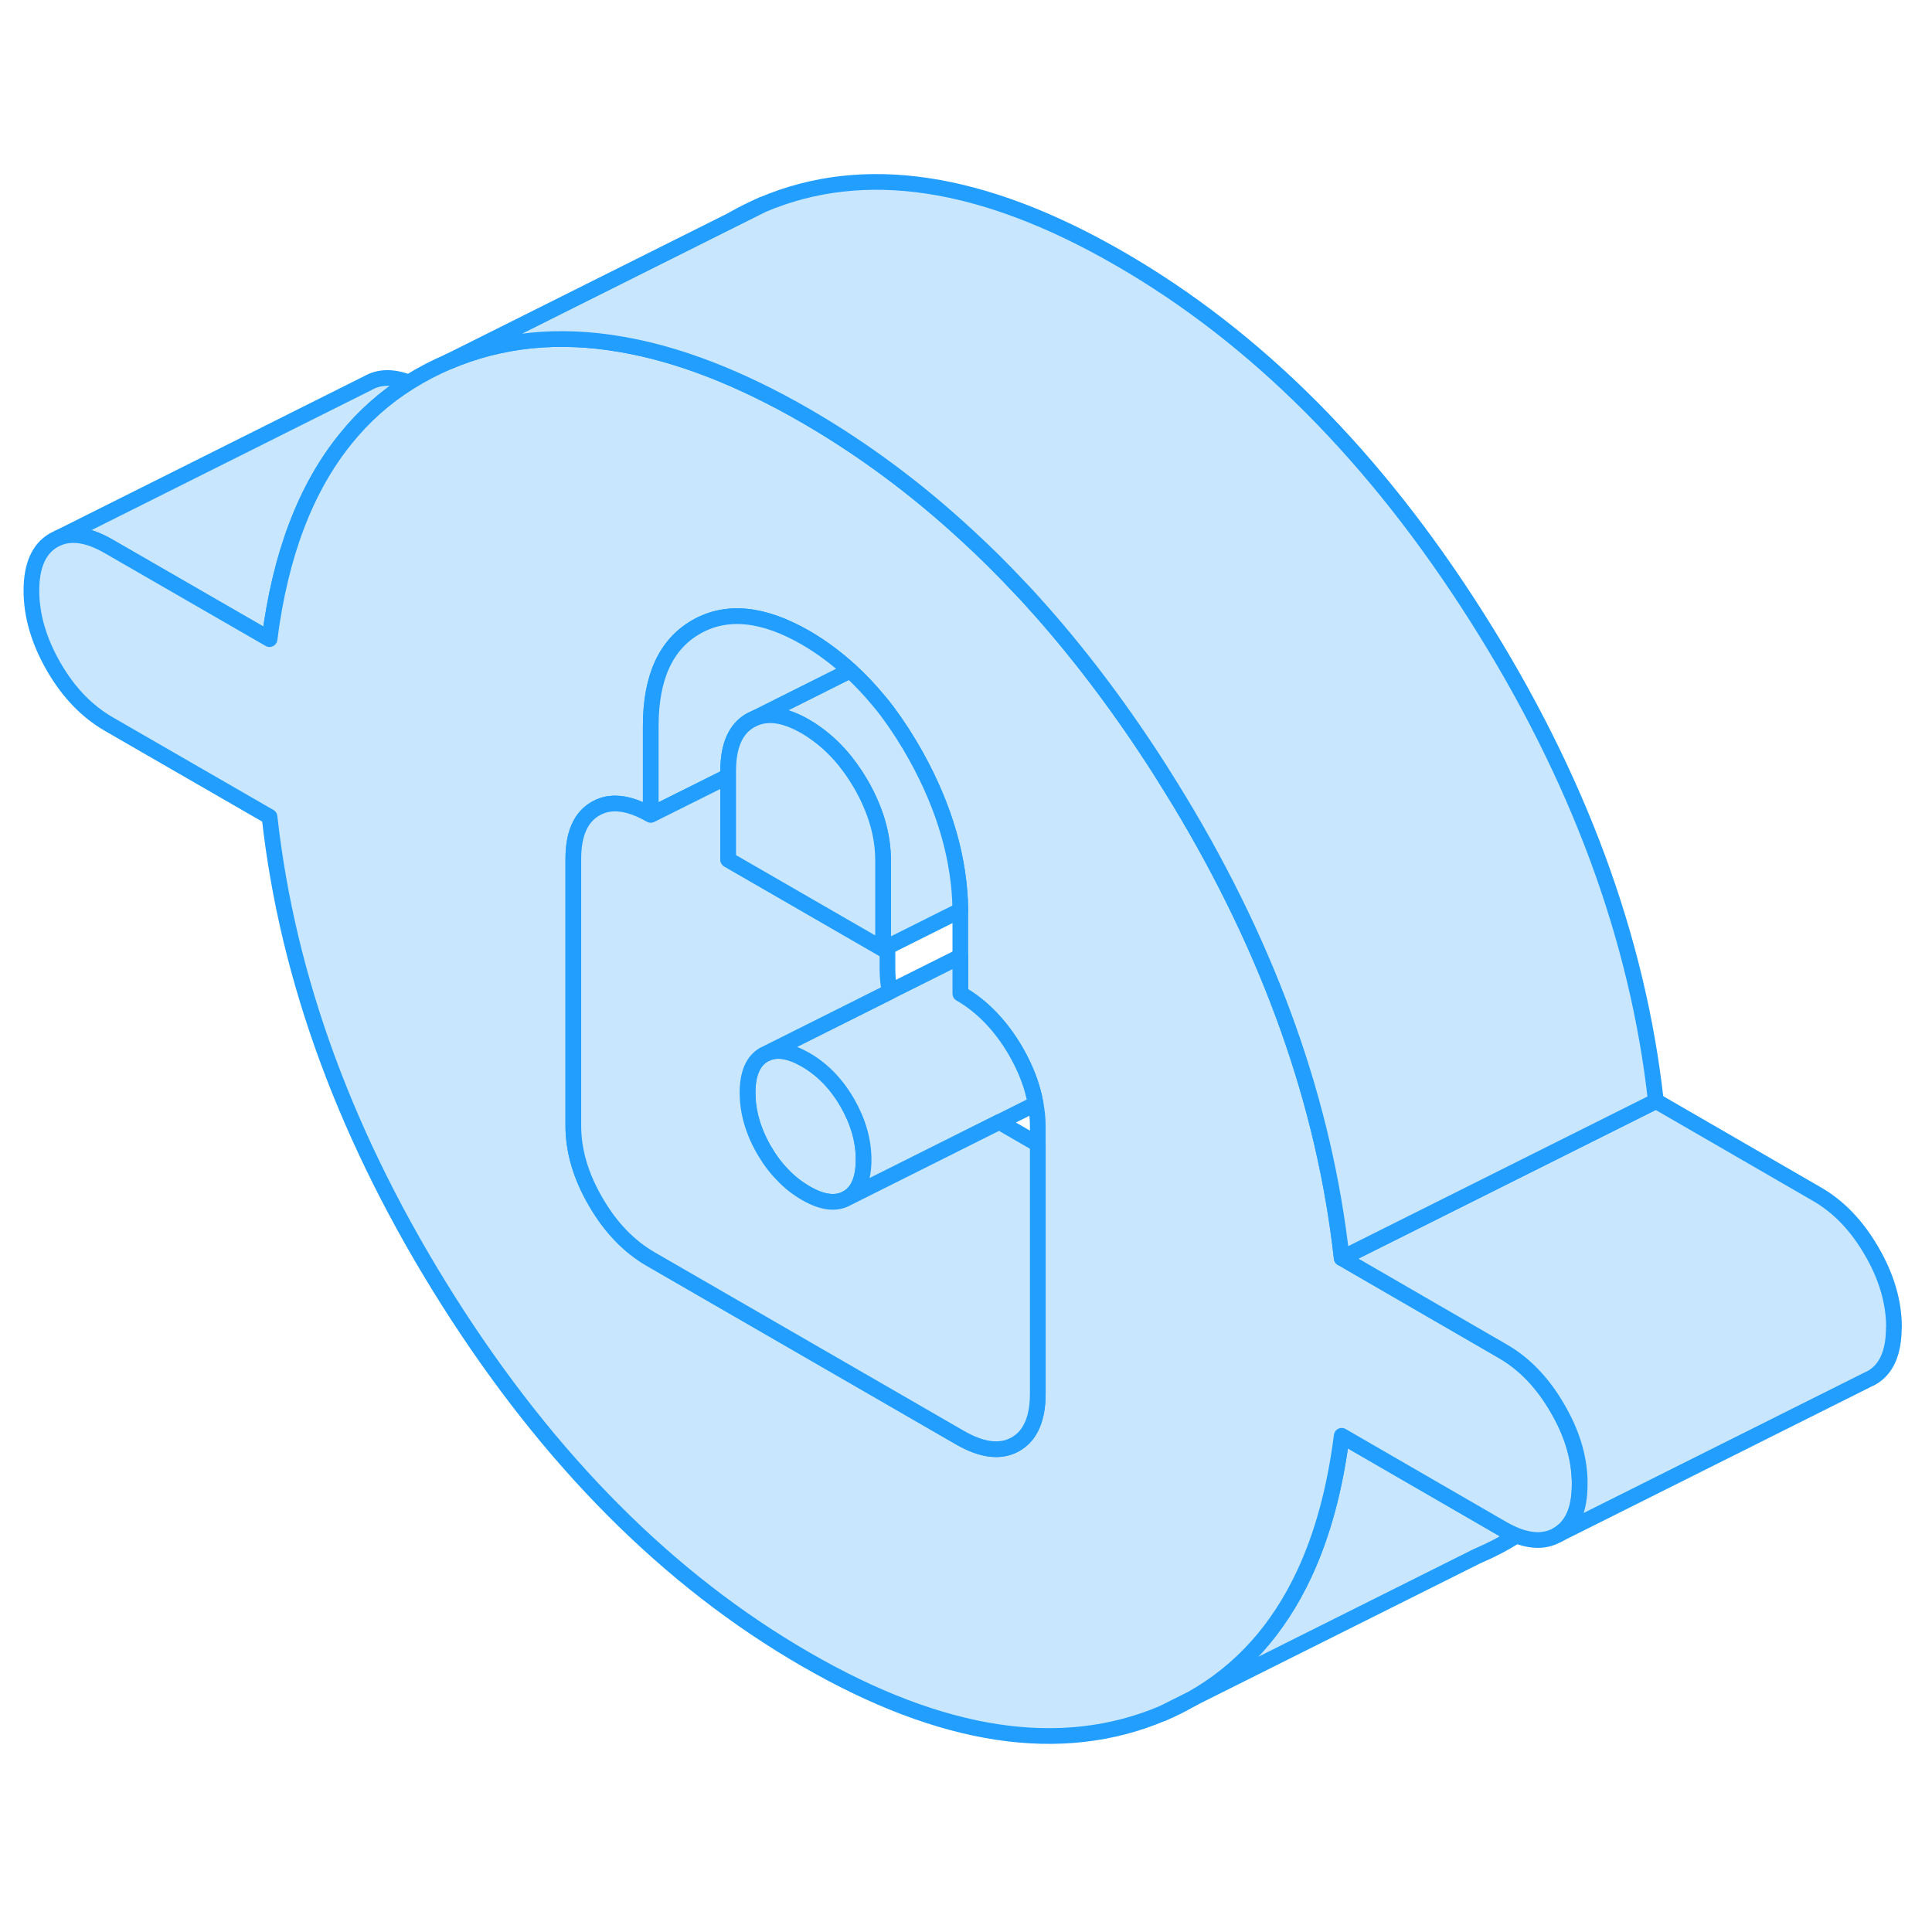 <svg width="48" height="48" viewBox="0 0 123 104" fill="#c8e7ff" xmlns="http://www.w3.org/2000/svg" stroke-width="1px" stroke-linecap="round" stroke-linejoin="round"><path d="M74.02 99.58C74.67 99.31 75.29 99 75.88 98.65L74.02 99.58Z" stroke="#229EFF" stroke-linejoin="round"/><path d="M46.69 4.46L48.55 3.53C47.9 3.81 47.28 4.11 46.69 4.46Z" stroke="#229EFF" stroke-linejoin="round"/><path d="M96.54 88.26C95.75 88.77 94.91 89.2 94.02 89.58L75.88 98.65C79.01 96.89 81.39 94.23 83.04 90.69C84.2 88.2 84.99 85.28 85.42 81.91L95.64 87.82C95.95 88 96.25 88.14 96.54 88.26Z" stroke="#229EFF" stroke-linejoin="round"/><path d="M26.03 14.85C24.5 15.81 23.15 17.01 22.01 18.43C19.46 21.57 17.84 25.83 17.16 31.19L6.93 25.29C5.67 24.56 4.6 24.38 3.71 24.75L23.42 14.89C24.15 14.47 25.02 14.46 26.03 14.85Z" stroke="#229EFF" stroke-linejoin="round"/><path d="M100.56 84.69C100.51 83.19 100.04 81.68 99.15 80.16C98.21 78.53 97.04 77.31 95.64 76.51L85.86 70.85L85.42 70.6C84.33 60.81 80.89 51.1 75.08 41.49C74.73 40.92 74.38 40.35 74.02 39.78C73.98 39.71 73.93 39.64 73.89 39.57C71.53 35.87 69.02 32.51 66.36 29.49C65.86 28.92 65.36 28.37 64.84 27.83C63.79 26.71 62.7 25.63 61.6 24.62C58.36 21.62 54.92 19.07 51.29 16.97C47.11 14.56 43.19 13.04 39.54 12.42C35.57 11.73 31.91 12.1 28.55 13.53C27.66 13.91 26.82 14.35 26.03 14.85C24.5 15.81 23.15 17.01 22.01 18.43C19.46 21.57 17.84 25.83 17.16 31.19L6.93 25.29C5.67 24.56 4.6 24.38 3.71 24.75L3.42 24.89C2.48 25.43 2 26.5 2 28.1C2 29.7 2.48 31.32 3.42 32.95C4.36 34.58 5.53 35.79 6.93 36.6L17.16 42.5C18.31 52.88 22.11 63.15 28.55 73.33C35 83.51 42.58 91.11 51.29 96.14C59.99 101.17 67.57 102.31 74.02 99.58L75.88 98.65C79.01 96.89 81.39 94.23 83.04 90.69C84.2 88.2 84.99 85.28 85.42 81.91L95.64 87.82C95.95 88 96.25 88.14 96.54 88.26C97.55 88.65 98.42 88.64 99.15 88.22C100.1 87.68 100.57 86.61 100.57 85.01C100.57 84.9 100.57 84.8 100.57 84.69H100.56ZM66.07 79.23C66.07 80.5 65.77 81.43 65.18 82.04C65.03 82.19 64.85 82.33 64.66 82.44C63.71 82.98 62.54 82.84 61.14 82.04L41.43 70.66C40.03 69.85 38.86 68.63 37.92 67C36.97 65.37 36.5 63.76 36.5 62.16V45.19C36.5 43.59 36.97 42.52 37.92 41.98C38.22 41.81 38.54 41.7 38.88 41.67C39.62 41.59 40.47 41.83 41.43 42.38V36.72C41.43 33.61 42.4 31.51 44.33 30.41C46.26 29.31 48.58 29.54 51.29 31.1C52.29 31.68 53.23 32.38 54.12 33.19C54.76 33.77 55.37 34.42 55.95 35.12C56.14 35.34 56.32 35.57 56.5 35.81C57.14 36.67 57.74 37.6 58.31 38.62C60.16 41.95 61.1 45.23 61.14 48.46V53.76C62.54 54.57 63.71 55.79 64.66 57.41C65.31 58.54 65.74 59.66 65.93 60.78C66.03 61.27 66.07 61.77 66.07 62.26V79.23Z" stroke="#229EFF" stroke-linejoin="round"/><path d="M54.98 64.34C54.98 65.57 54.63 66.38 53.94 66.78C53.24 67.18 52.35 67.07 51.29 66.45C50.76 66.14 50.27 65.76 49.84 65.31C49.39 64.85 49 64.32 48.65 63.72C48.43 63.34 48.25 62.97 48.1 62.59C47.77 61.76 47.6 60.92 47.6 60.07C47.6 58.85 47.95 58.04 48.65 57.64L48.86 57.54C49.52 57.27 50.33 57.41 51.3 57.97C52.36 58.58 53.25 59.49 53.95 60.7C54.64 61.9 54.99 63.12 54.99 64.34H54.98Z" stroke="#229EFF" stroke-linejoin="round"/><path d="M65.93 60.78L63.63 61.93L53.94 66.78C54.63 66.38 54.98 65.57 54.98 64.34C54.98 63.11 54.63 61.9 53.94 60.7C53.24 59.49 52.35 58.58 51.29 57.97C50.32 57.41 49.51 57.27 48.85 57.54L56.64 53.64L61.14 51.39V53.76C62.54 54.57 63.71 55.79 64.66 57.41C65.31 58.54 65.74 59.66 65.93 60.78Z" stroke="#229EFF" stroke-linejoin="round"/><path d="M61.14 48.46L56.5 50.78L56.22 50.92V45.26C56.22 43.66 55.74 42.04 54.8 40.41C53.99 39.02 53.02 37.94 51.89 37.15C51.7 37.01 51.5 36.88 51.29 36.76C50.03 36.03 48.96 35.85 48.07 36.22L54.12 33.19C54.76 33.77 55.37 34.42 55.95 35.12C56.14 35.34 56.32 35.57 56.5 35.81C57.14 36.67 57.74 37.6 58.31 38.62C60.16 41.95 61.1 45.23 61.14 48.46Z" stroke="#229EFF" stroke-linejoin="round"/><path d="M54.12 33.19L48.07 36.22L47.78 36.36C46.83 36.9 46.36 37.97 46.36 39.57V39.92L41.43 42.38V36.72C41.43 33.61 42.4 31.51 44.33 30.41C46.26 29.31 48.58 29.54 51.29 31.1C52.29 31.68 53.23 32.38 54.12 33.19Z" stroke="#229EFF" stroke-linejoin="round"/><path d="M66.07 63.34V79.23C66.07 80.5 65.77 81.43 65.18 82.04C65.03 82.19 64.85 82.33 64.66 82.44C63.71 82.98 62.54 82.84 61.14 82.04L41.43 70.66C40.03 69.85 38.86 68.63 37.92 67C36.97 65.37 36.5 63.76 36.5 62.16V45.19C36.5 43.59 36.97 42.52 37.92 41.98C38.22 41.81 38.54 41.7 38.88 41.67C39.62 41.59 40.47 41.83 41.43 42.38L46.36 39.92V45.23L56.22 50.92L56.5 50.78V52.16C56.5 52.65 56.54 53.15 56.64 53.64L48.85 57.54L48.64 57.64C47.94 58.04 47.59 58.85 47.59 60.07C47.59 60.92 47.76 61.76 48.09 62.59C48.24 62.97 48.42 63.34 48.64 63.72C48.99 64.32 49.38 64.85 49.83 65.3C50.26 65.76 50.75 66.14 51.28 66.45C52.34 67.07 53.23 67.18 53.93 66.78L63.62 61.93L66.06 63.34H66.07Z" stroke="#229EFF" stroke-linejoin="round"/><path d="M120.57 75.01C120.57 76.61 120.1 77.68 119.15 78.22L118.86 78.36L99.15 88.22C100.1 87.68 100.57 86.61 100.57 85.01C100.57 84.9 100.57 84.8 100.57 84.69C100.52 83.19 100.05 81.68 99.16 80.16C98.22 78.53 97.05 77.31 95.65 76.51L85.87 70.85C85.92 70.68 85.96 70.51 85.99 70.32L105.43 60.6L115.65 66.51C117.05 67.31 118.22 68.53 119.16 70.16C120.11 71.79 120.58 73.41 120.58 75.01H120.57Z" stroke="#229EFF" stroke-linejoin="round"/><path d="M105.42 60.6L85.98 70.32L85.42 70.6C84.33 60.81 80.89 51.1 75.08 41.49C74.73 40.92 74.38 40.35 74.02 39.78C73.98 39.71 73.93 39.64 73.89 39.57C71.53 35.87 69.02 32.51 66.36 29.49C65.86 28.92 65.36 28.37 64.84 27.83C63.79 26.71 62.7 25.63 61.6 24.62C58.36 21.62 54.92 19.07 51.29 16.97C47.11 14.56 43.19 13.04 39.54 12.42C35.57 11.73 31.91 12.1 28.55 13.53L48.55 3.53C55 0.79 62.58 1.94 71.29 6.97C79.99 11.99 87.57 19.6 94.02 29.78C100.47 39.95 104.27 50.23 105.42 60.6Z" stroke="#229EFF" stroke-linejoin="round"/><path d="M56.22 45.26V50.92L46.36 45.23V39.57C46.36 37.97 46.83 36.9 47.78 36.36L48.07 36.22C48.96 35.85 50.03 36.03 51.29 36.76C51.5 36.88 51.7 37.01 51.89 37.15C53.02 37.94 53.99 39.02 54.8 40.41C55.74 42.04 56.22 43.66 56.22 45.26Z" stroke="#229EFF" stroke-linejoin="round"/></svg>